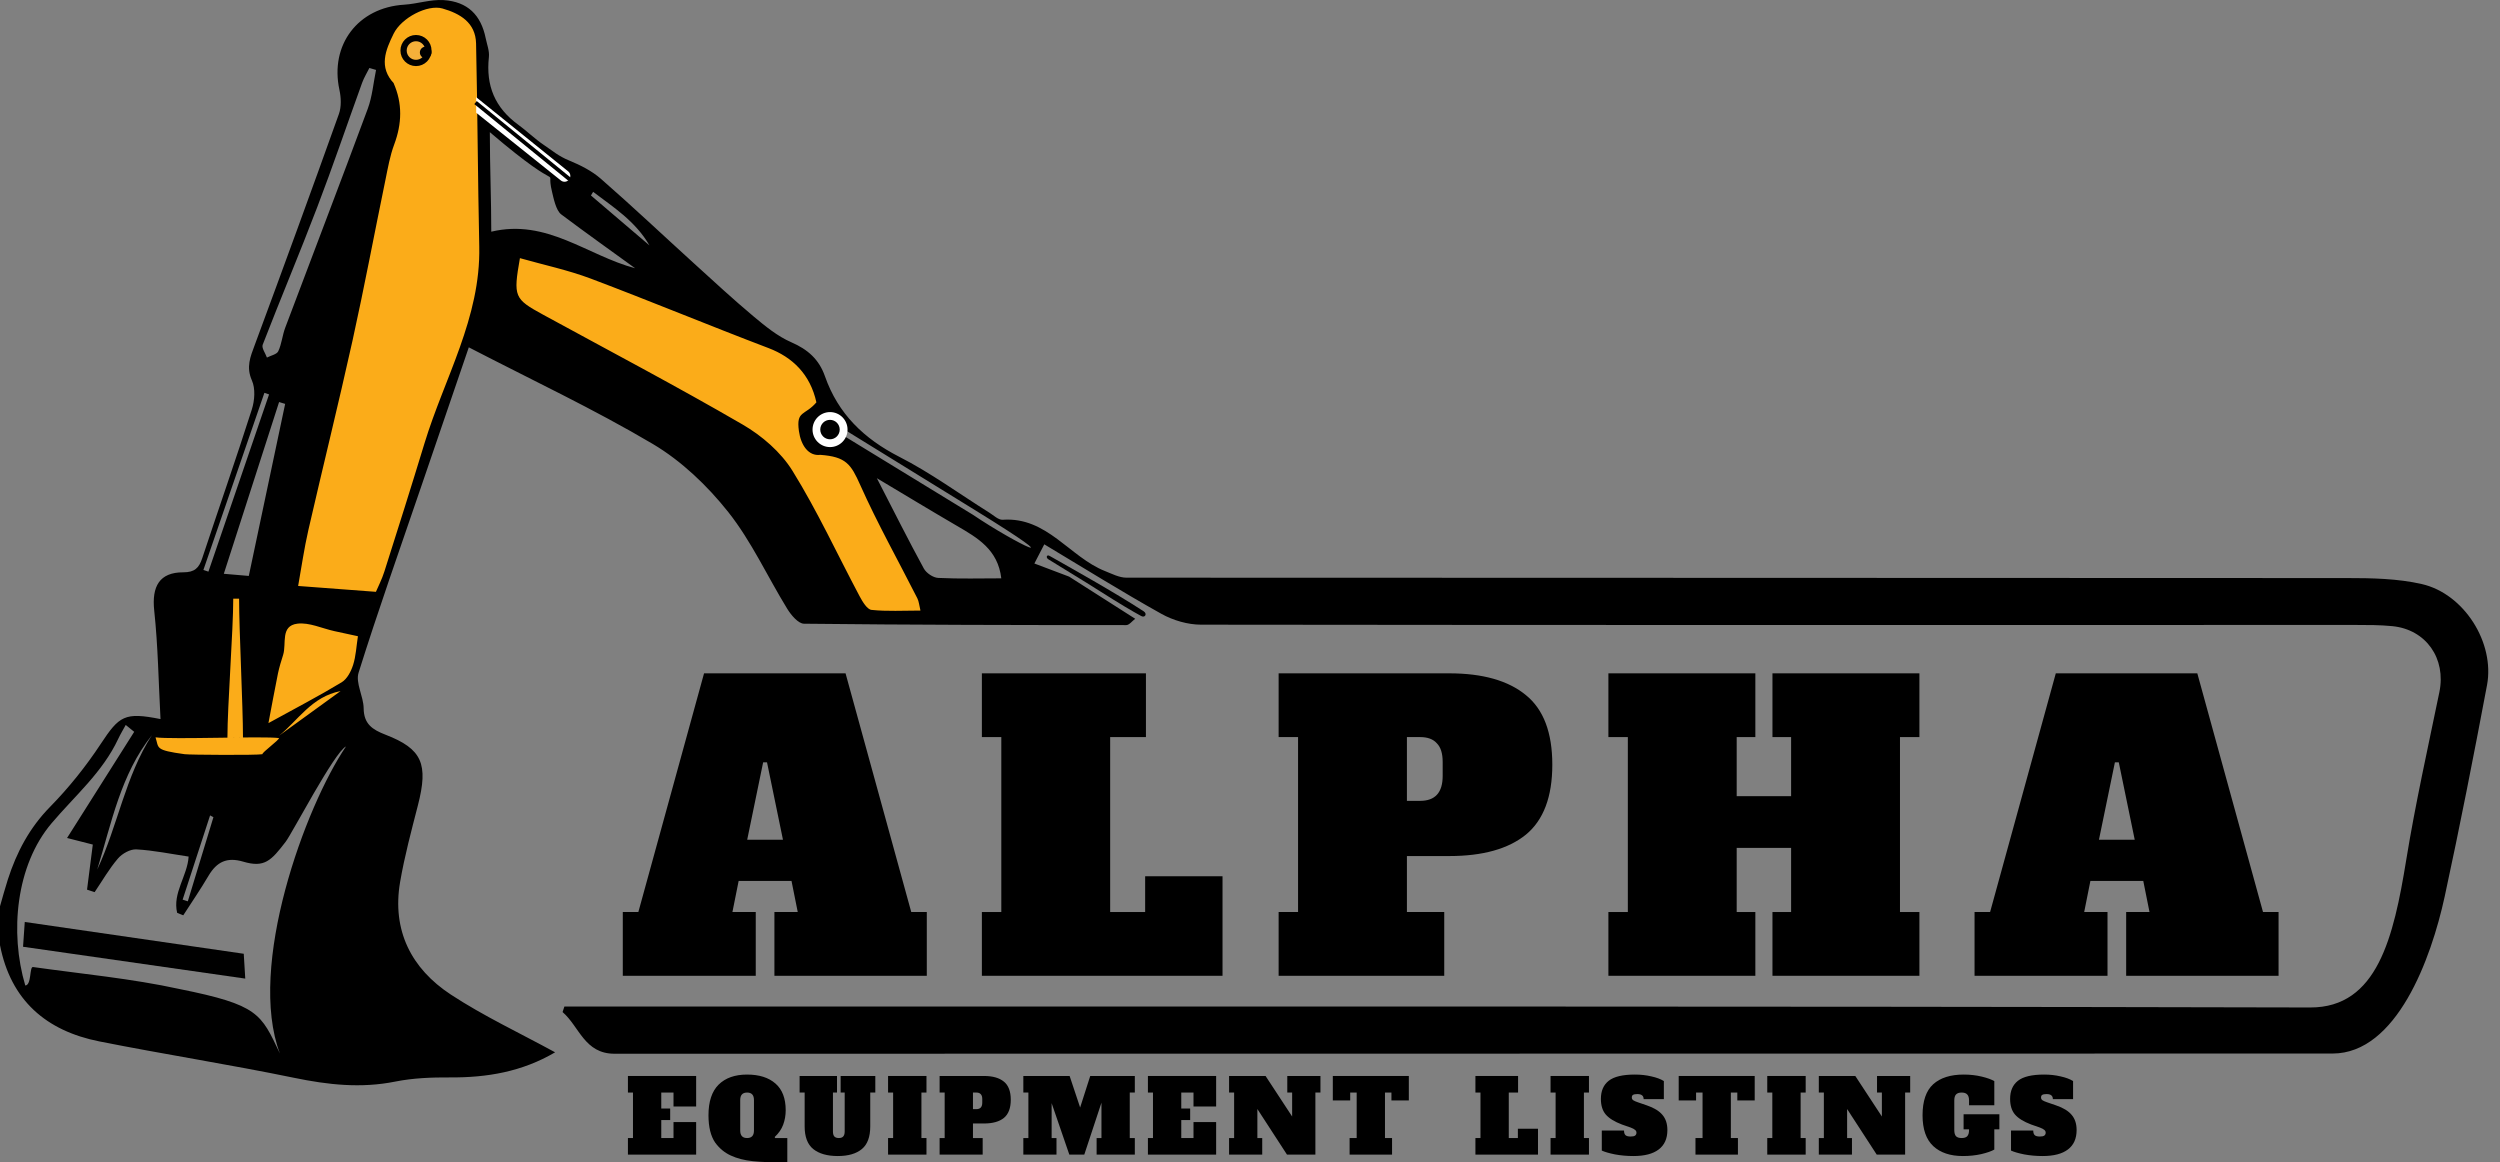 <svg width="200" height="93" viewBox="0 0 200 93" fill="none" xmlns="http://www.w3.org/2000/svg">
<rect x="0" y="0" width="200" height="93" fill="#808080" stroke="none"/>
<rect x="20.277" y="46.927" width="8.397" height="2.546" transform="rotate(3.947 20.277 46.927)" fill="black"/>
<path d="M23.64 49.605L21.774 50.072L20.996 53.649L21.152 58.469L22.707 59.091L27.061 56.448L28.149 55.048V54.115L28.46 53.182L28.927 51.471V50.383L27.061 50.072L23.64 49.605Z" fill="#FBAC19"/>
<path d="M37.946 1.555C36.329 -0.56 33.022 0.57 31.571 1.4L30.171 4.043L31.104 8.553L22.707 47.118L28.772 47.584L30.171 48.206L36.547 29.235L37.946 26.436L39.035 20.682L38.413 14.773C38.931 11.248 39.564 3.67 37.946 1.555Z" fill="#FBAC19"/>
<path d="M12.133 60.335L12.444 58.936V58.78L17.42 58.858L17.887 48.206L19.286 46.962L20.219 51.316L19.908 58.897L22.396 58.936L21.774 60.491L17.731 61.735L14.776 61.89L12.133 62.357V60.335Z" fill="#FBAC19"/>
<path d="M40.43 23.481L41.363 19.904L64.066 28.457C64.533 29.183 65.497 30.976 65.621 32.345C65.746 33.713 64.636 33.641 64.066 33.433L64.844 35.766L68.576 36.854L72.93 45.718L74.641 49.605H68.109L62.667 41.675L60.801 36.388L51.004 30.634L40.43 23.481Z" fill="#FBAC19"/>
<path fill-rule="evenodd" clip-rule="evenodd" d="M90.817 49.502C90.578 49.679 90.338 50.008 90.102 50.008C81.506 50.008 72.909 49.993 64.316 49.897C63.862 49.89 63.293 49.212 62.988 48.718C61.399 46.136 60.127 43.319 58.261 40.964C56.594 38.862 54.52 36.878 52.227 35.519C47.519 32.732 42.54 30.396 37.504 27.787C36.123 31.821 34.88 35.45 33.642 39.083C31.968 43.987 30.236 48.873 28.687 53.815C28.429 54.636 29.082 55.706 29.092 56.664C29.107 57.92 29.788 58.368 30.833 58.773C33.785 59.911 34.282 61.121 33.433 64.424C32.911 66.458 32.364 68.492 32.009 70.557C31.346 74.429 32.901 77.489 36.068 79.567C38.68 81.28 41.538 82.618 44.409 84.185C41.756 85.746 38.951 86.213 35.996 86.194C34.534 86.185 33.045 86.241 31.62 86.527C28.877 87.078 26.237 86.785 23.528 86.225C18.356 85.159 13.131 84.344 7.952 83.314C3.695 82.468 0.861 80.027 0 75.614C0 74.578 0 73.539 0 72.504C0.208 71.788 0.398 71.067 0.628 70.358C1.331 68.177 2.357 66.228 4.006 64.548C5.508 63.018 6.873 61.31 8.055 59.519C9.545 57.264 9.962 56.953 12.841 57.526C12.683 54.587 12.643 51.707 12.338 48.852C12.129 46.908 12.758 45.782 14.661 45.785C15.56 45.788 15.917 45.446 16.175 44.668C17.491 40.694 18.875 36.741 20.147 32.754C20.374 32.038 20.442 31.087 20.153 30.437C19.677 29.364 20.026 28.552 20.377 27.607C22.654 21.455 24.905 15.294 27.114 9.114C27.319 8.536 27.288 7.802 27.154 7.189C26.373 3.587 28.638 0.602 32.336 0.375C33.39 0.309 34.447 -0.058 35.486 0.008C37.411 0.132 38.478 1.199 38.854 3.053C38.957 3.556 39.165 4.076 39.112 4.564C38.864 6.85 39.579 8.616 41.488 10C42.107 10.448 42.829 11.142 43.454 11.559C44.194 12.056 44.664 12.485 45.532 12.84C46.43 13.21 47.348 13.67 48.072 14.305C50.601 16.513 53.042 18.821 55.527 21.078C57.095 22.503 58.653 23.946 60.276 25.305C61.216 26.092 62.205 26.904 63.309 27.383C64.63 27.958 65.523 28.751 65.996 30.101C67.047 33.102 69.109 35.096 71.945 36.545C74.452 37.823 76.751 39.512 79.145 41.011C79.494 41.229 79.873 41.605 80.218 41.58C83.773 41.334 85.558 44.56 88.401 45.685C88.957 45.906 89.542 46.214 90.115 46.214C122.658 46.236 155.202 46.22 187.746 46.245C189.749 46.245 191.808 46.283 193.742 46.724C197.132 47.499 199.598 51.427 198.961 54.813C197.897 60.458 196.793 66.1 195.577 71.714C194.495 76.709 191.727 84.28 186.605 84.283C140.79 84.296 94.979 84.289 49.164 84.299C46.751 84.299 46.349 82.122 45.006 80.965C45.056 80.815 45.105 80.669 45.152 80.52C45.998 80.52 46.844 80.52 47.69 80.52C93.399 80.526 139.108 80.489 184.819 80.598C190.194 80.61 191.491 74.976 192.498 68.796C193.232 64.293 194.23 59.833 195.151 55.364C195.702 52.686 194.091 50.357 191.385 50.092C190.408 49.996 189.419 49.996 188.436 49.996C157.653 49.999 126.869 50.015 96.086 49.974C95.022 49.974 93.847 49.629 92.91 49.106C89.769 47.352 86.715 45.446 83.543 43.546C83.291 44.031 83.064 44.472 82.75 45.079C83.701 45.437 84.616 45.785 85.53 46.13C87.29 47.256 89.054 48.379 90.817 49.502ZM31.53 6.688L31.486 6.645C32.208 8.274 32.158 9.895 31.536 11.559C31.197 12.467 31.029 13.443 30.833 14.401C29.95 18.681 29.145 22.979 28.202 27.246C27.079 32.312 25.829 37.347 24.669 42.404C24.333 43.872 24.122 45.368 23.851 46.877C26.072 47.044 28.025 47.191 30.074 47.346C30.245 46.942 30.553 46.348 30.752 45.717C31.838 42.305 32.917 38.89 33.959 35.466C35.545 30.253 38.462 25.42 38.341 19.723C38.226 14.311 38.204 8.896 38.086 3.482C38.049 1.805 36.798 1.081 35.399 0.68C34.208 0.337 32.118 1.417 31.489 2.698C30.852 3.998 30.264 5.373 31.53 6.688ZM65.312 32.189C64.817 29.938 63.399 28.577 61.48 27.846C56.725 26.039 52.022 24.083 47.261 22.288C45.435 21.601 43.504 21.194 41.594 20.652C41.053 23.75 41.128 23.906 43.454 25.178C48.782 28.085 54.159 30.913 59.406 33.961C60.951 34.856 62.475 36.172 63.402 37.671C65.399 40.893 66.991 44.361 68.776 47.713C69.003 48.136 69.37 48.755 69.722 48.792C70.972 48.923 72.247 48.845 73.637 48.845C73.535 48.432 73.516 48.121 73.388 47.866C71.858 44.846 70.198 41.888 68.82 38.803C68.073 37.127 67.681 36.539 65.623 36.388C64.671 36.506 64.068 35.61 63.912 34.477C63.685 32.82 64.379 33.278 65.312 32.189ZM2.022 78.84C2.535 78.816 2.348 77.321 2.64 77.362C6.553 77.915 10.509 78.279 14.362 79.122C20.682 80.395 20.875 81.077 22.393 84.283C19.749 77.285 24.414 64.534 27.68 59.714C26.747 60.18 23.369 66.671 22.859 67.333C21.696 68.854 21.161 69.437 19.469 68.936C18.15 68.544 17.339 68.949 16.679 70.065C16.048 71.141 15.336 72.174 14.661 73.225C14.499 73.16 14.334 73.094 14.173 73.029C13.787 71.443 14.997 70.068 15.09 68.526C13.659 68.314 12.291 68.028 10.913 67.951C10.425 67.922 9.772 68.286 9.436 68.681C8.73 69.505 8.183 70.466 7.57 71.372C7.368 71.306 7.166 71.241 6.963 71.172C7.113 70 7.262 68.828 7.424 67.565C6.596 67.353 5.807 67.151 5.365 67.039C7.175 64.178 8.957 61.36 10.736 58.546C10.509 58.362 10.285 58.179 10.058 57.995C9.859 58.365 9.638 58.723 9.461 59.102C8.211 61.78 5.987 63.665 4.124 65.864C1.272 69.229 0.765 74.601 2.022 78.84ZM50.812 21.461C48.837 20.03 46.847 18.615 44.897 17.151C44.471 16.83 44.278 15.819 44.163 15.347C43.56 12.887 45.563 16.017 39.187 10.574C39.187 13.271 39.302 15.984 39.302 18.535C43.74 17.474 46.959 20.432 50.812 21.461ZM70.148 38.255C71.494 40.871 72.661 43.197 73.905 45.48C74.104 45.844 74.648 46.214 75.052 46.233C76.775 46.317 78.504 46.267 80.103 46.267C79.836 43.959 78.194 43.023 76.555 42.068C74.52 40.883 72.511 39.664 70.148 38.255ZM21.475 57.849C23.649 56.652 25.531 55.675 27.338 54.58C27.77 54.319 28.084 53.709 28.249 53.193C28.476 52.481 28.507 51.71 28.634 50.898C28.016 50.764 27.384 50.63 26.75 50.49C25.761 50.273 24.741 49.778 23.792 49.893C22.411 50.064 22.934 51.492 22.651 52.388C22.495 52.879 22.343 53.374 22.237 53.874C21.979 55.149 21.746 56.428 21.475 57.849ZM30.084 5.593C29.907 5.544 29.726 5.491 29.549 5.441C29.353 5.833 29.12 6.212 28.97 6.623C27.77 9.938 26.638 13.282 25.378 16.575C23.973 20.261 22.439 23.899 21.015 27.579C20.915 27.837 21.233 28.26 21.354 28.605C21.668 28.44 22.144 28.353 22.262 28.098C22.536 27.513 22.588 26.826 22.819 26.213C25.014 20.376 27.254 14.55 29.421 8.7C29.785 7.718 29.869 6.632 30.084 5.593ZM22.812 32.312C22.651 32.262 22.489 32.213 22.327 32.163C20.869 36.688 19.413 41.213 17.905 45.903C18.701 45.972 19.242 46.018 19.904 46.074C20.89 41.409 21.851 36.862 22.812 32.312ZM20.9 49.054C23.074 49.299 25.201 49.539 27.331 49.781C27.428 49.212 27.552 48.488 27.68 47.76C25.397 47.608 23.186 47.461 20.9 47.309C20.9 47.878 20.9 48.519 20.9 49.054ZM18.194 59.012C18.328 59.012 19.301 58.997 19.438 58.997C19.438 56.474 19.127 50.414 19.127 47.895C18.993 47.895 18.797 47.895 18.66 47.895C18.66 50.414 18.194 56.489 18.194 59.012ZM16.272 45.595C16.406 45.642 16.539 45.685 16.673 45.732C18.29 41.005 19.908 36.278 21.525 31.553C21.4 31.51 21.276 31.469 21.152 31.426C19.525 36.147 17.898 40.871 16.272 45.595ZM77.82 41.173C81.329 43.546 86.149 45.835 78.032 40.828C74.598 38.709 71.168 36.592 67.734 34.477C67.657 34.607 67.576 34.735 67.498 34.862C70.938 36.965 74.381 39.067 77.82 41.173ZM12.154 58.813C9.654 61.951 8.92 65.842 7.778 69.565C9.42 66.063 10.021 62.116 12.154 58.813ZM12.44 58.987C12.729 59.852 12.344 60.003 14.773 60.336C15.18 60.392 20.564 60.426 20.993 60.336C20.959 60.192 22.352 59.192 22.318 59.046C21.046 58.875 13.79 59.174 12.44 58.987ZM47.45 15.347C47.391 15.443 47.335 15.543 47.276 15.639C48.837 16.97 50.396 18.301 51.957 19.632C51.4 18.668 50.672 17.897 49.876 17.21C49.105 16.547 48.262 15.966 47.45 15.347ZM17.074 65.375C16.984 65.326 16.897 65.279 16.807 65.232C16.076 67.478 15.342 69.726 14.611 71.972C14.748 72.015 14.888 72.062 15.025 72.106C15.709 69.86 16.39 67.618 17.074 65.375ZM22.318 58.86C23.901 57.712 25.484 56.565 27.247 55.286C24.927 55.734 23.848 57.634 22.318 58.86Z" fill="black"/>
<path d="M72.9 72.962H74.144V78.063H61.953V72.962H63.819L63.321 70.474H59.092L58.594 72.962H60.46V78.063H49.823V72.962H51.068L56.324 53.867H67.644L72.9 72.962ZM59.776 67.178H62.637L61.362 60.989H61.051L59.776 67.178Z" fill="black"/>
<path d="M78.55 78.063V72.962H80.105V58.967H78.55V53.867H91.675V58.967H88.813V72.962H91.612V70.101H97.802V78.063H78.55Z" fill="black"/>
<path d="M102.29 72.962H103.845V58.967H102.29V53.867H115.943C118.618 53.867 120.66 54.447 122.07 55.608C123.48 56.748 124.185 58.604 124.185 61.175C124.185 63.746 123.48 65.612 122.07 66.773C120.66 67.914 118.618 68.484 115.943 68.484H112.553V72.962H115.539V78.063H102.29V72.962ZM113.611 64.068C114.813 64.068 115.414 63.404 115.414 62.077V60.958C115.414 60.273 115.259 59.776 114.948 59.465C114.658 59.133 114.212 58.967 113.611 58.967H112.553V64.068H113.611Z" fill="black"/>
<path d="M153.553 58.967H151.998V72.962H153.553V78.063H141.797V72.962H143.289V67.831H138.935V72.962H140.428V78.063H128.672V72.962H130.227V58.967H128.672V53.867H140.428V58.967H138.935V63.694H143.289V58.967H141.797V53.867H153.553V58.967Z" fill="black"/>
<path d="M181.041 72.962H182.285V78.063H170.093V72.962H171.96L171.462 70.474H167.232L166.735 72.962H168.601V78.063H157.964V72.962H159.208L164.464 53.867H175.785L181.041 72.962ZM167.916 67.178H170.778L169.503 60.989H169.192L167.916 67.178Z" fill="black"/>
<path d="M118.034 92.369V91.043H118.438V87.404H118.034V86.078H121.446V87.404H120.702V91.043H121.43V90.299H123.039V92.369H118.034Z" fill="black"/>
<path d="M124.044 92.369V91.043H124.449V87.404H124.044V86.078H127.117V87.404H126.713V91.043H127.117V92.369H124.044Z" fill="black"/>
<path d="M130.674 92.483C130.157 92.483 129.666 92.439 129.203 92.353C128.744 92.261 128.391 92.159 128.143 92.046V90.445H129.922C129.922 90.612 129.96 90.733 130.035 90.809C130.111 90.884 130.248 90.922 130.448 90.922C130.615 90.922 130.734 90.898 130.804 90.849C130.879 90.795 130.917 90.717 130.917 90.615C130.917 90.528 130.882 90.456 130.812 90.396C130.742 90.332 130.62 90.267 130.448 90.202L129.752 89.96C129.154 89.733 128.723 89.466 128.459 89.159C128.2 88.852 128.071 88.437 128.071 87.914C128.071 87.278 128.278 86.795 128.693 86.466C129.114 86.132 129.812 85.965 130.788 85.965C131.257 85.965 131.696 86.013 132.106 86.111C132.521 86.202 132.855 86.326 133.108 86.483V87.93H131.491C131.491 87.66 131.324 87.526 130.99 87.526C130.828 87.526 130.712 87.547 130.642 87.59C130.577 87.628 130.545 87.698 130.545 87.801C130.545 87.892 130.583 87.965 130.658 88.019C130.739 88.073 130.868 88.129 131.046 88.189L131.75 88.431C132.321 88.625 132.736 88.879 132.995 89.191C133.259 89.499 133.391 89.903 133.391 90.404C133.391 91.089 133.159 91.606 132.696 91.957C132.238 92.307 131.564 92.483 130.674 92.483Z" fill="black"/>
<path d="M140.376 88.035H138.986V87.404H138.468V91.043H139.034V92.369H135.638V91.043H136.204V87.404H135.686V88.035H134.296V86.078H140.376V88.035Z" fill="black"/>
<path d="M141.381 92.369V91.043H141.786V87.404H141.381V86.078H144.454V87.404H144.05V91.043H144.454V92.369H141.381Z" fill="black"/>
<path d="M150.162 86.078H152.815V87.404H152.41V92.369H150.138L147.769 88.722V91.043H148.157V92.369H145.505V91.043H145.909V87.404H145.505V86.078H148.424L150.55 89.321V87.404H150.162V86.078Z" fill="black"/>
<path d="M159.95 90.348H159.545V91.965C159.308 92.1 158.96 92.221 158.502 92.329C158.049 92.431 157.559 92.483 157.031 92.483C156.022 92.483 155.233 92.218 154.661 91.69C154.09 91.156 153.804 90.334 153.804 89.224C153.804 88.086 154.087 87.259 154.653 86.741C155.225 86.224 156.039 85.965 157.095 85.965C157.607 85.965 158.087 86.019 158.535 86.127C158.982 86.234 159.319 86.356 159.545 86.491V88.423H157.524V88.043C157.524 87.817 157.475 87.655 157.378 87.558C157.287 87.456 157.138 87.404 156.933 87.404C156.729 87.404 156.578 87.456 156.481 87.558C156.389 87.655 156.343 87.817 156.343 88.043V90.404C156.343 90.631 156.389 90.795 156.481 90.898C156.578 90.995 156.729 91.043 156.933 91.043C157.138 91.043 157.287 90.995 157.378 90.898C157.475 90.795 157.524 90.631 157.524 90.404V90.348H157.087V89.143H159.95V90.348Z" fill="black"/>
<path d="M163.412 92.483C162.895 92.483 162.404 92.439 161.941 92.353C161.482 92.261 161.129 92.159 160.881 92.046V90.445H162.66C162.66 90.612 162.698 90.733 162.774 90.809C162.849 90.884 162.986 90.922 163.186 90.922C163.353 90.922 163.472 90.898 163.542 90.849C163.617 90.795 163.655 90.717 163.655 90.615C163.655 90.528 163.62 90.456 163.55 90.396C163.48 90.332 163.358 90.267 163.186 90.202L162.491 89.96C161.892 89.733 161.461 89.466 161.197 89.159C160.938 88.852 160.809 88.437 160.809 87.914C160.809 87.278 161.016 86.795 161.431 86.466C161.852 86.132 162.55 85.965 163.526 85.965C163.995 85.965 164.434 86.013 164.844 86.111C165.259 86.202 165.593 86.326 165.846 86.483V87.93H164.229C164.229 87.66 164.062 87.526 163.728 87.526C163.566 87.526 163.45 87.547 163.38 87.59C163.315 87.628 163.283 87.698 163.283 87.801C163.283 87.892 163.321 87.965 163.396 88.019C163.477 88.073 163.606 88.129 163.784 88.189L164.488 88.431C165.059 88.625 165.474 88.879 165.733 89.191C165.997 89.499 166.129 89.903 166.129 90.404C166.129 91.089 165.898 91.606 165.434 91.957C164.976 92.307 164.302 92.483 163.412 92.483Z" fill="black"/>
<path fill-rule="evenodd" clip-rule="evenodd" d="M88.018 47.31C86.488 46.336 85.309 45.645 83.872 44.746C83.643 44.603 83.74 44.337 83.972 44.474C85.625 45.416 89.127 47.361 91.498 48.907C91.796 49.102 91.609 49.451 91.296 49.282C90.584 48.895 89.553 48.287 88.018 47.31Z" fill="black"/>
<path fill-rule="evenodd" clip-rule="evenodd" d="M1.844 75.741C1.9 74.933 1.937 74.398 1.981 73.757C7.903 74.615 13.662 75.452 19.5 76.301C19.537 76.911 19.569 77.408 19.621 78.288C13.625 77.427 7.788 76.59 1.844 75.741Z" fill="black"/>
<path d="M50.234 92.369V91.043H50.638V87.404H50.234V86.078H55.692V88.52H53.881V87.404H52.902V88.682H53.614V89.604H52.902V91.043H53.881V89.766H55.692V92.369H50.234Z" fill="black"/>
<path d="M62.985 93C61.842 93 60.926 92.965 60.236 92.895C59.551 92.825 58.961 92.674 58.465 92.442C57.969 92.216 57.554 91.873 57.219 91.415C56.858 90.892 56.678 90.162 56.678 89.224C56.678 88.129 56.947 87.313 57.486 86.774C58.031 86.234 58.791 85.965 59.767 85.965C60.737 85.965 61.494 86.205 62.039 86.685C62.583 87.159 62.856 87.871 62.856 88.819C62.856 89.229 62.788 89.615 62.654 89.976C62.524 90.332 62.298 90.66 61.974 90.962L62.015 91.043H62.985V93ZM59.767 91.043C60.133 91.043 60.317 90.844 60.317 90.445V88.003C60.317 87.604 60.133 87.404 59.767 87.404C59.4 87.404 59.217 87.604 59.217 88.003V90.445C59.217 90.844 59.4 91.043 59.767 91.043Z" fill="black"/>
<path d="M67.025 92.483C66.178 92.483 65.523 92.296 65.06 91.924C64.602 91.553 64.372 90.949 64.372 90.113V87.404H63.968V86.078H66.96V87.404H66.636V90.526C66.636 90.704 66.674 90.836 66.75 90.922C66.831 91.003 66.949 91.043 67.106 91.043C67.262 91.043 67.378 91.003 67.453 90.922C67.534 90.836 67.575 90.704 67.575 90.526V87.404H67.251V86.078H70.025V87.404H69.62V90.113C69.62 90.949 69.397 91.553 68.949 91.924C68.502 92.296 67.86 92.483 67.025 92.483Z" fill="black"/>
<path d="M71.046 92.369V91.043H71.45V87.404H71.046V86.078H74.118V87.404H73.714V91.043H74.118V92.369H71.046Z" fill="black"/>
<path d="M75.169 91.043H75.573V87.404H75.169V86.078H78.719C79.414 86.078 79.945 86.229 80.312 86.531C80.678 86.828 80.862 87.31 80.862 87.978C80.862 88.647 80.678 89.132 80.312 89.434C79.945 89.731 79.414 89.879 78.719 89.879H77.837V91.043H78.614V92.369H75.169V91.043ZM78.112 88.731C78.425 88.731 78.581 88.558 78.581 88.213V87.922C78.581 87.744 78.541 87.615 78.46 87.534C78.384 87.448 78.269 87.404 78.112 87.404H77.837V88.731H78.112Z" fill="black"/>
<path d="M90.786 87.404H90.381V91.043H90.786V92.369H87.729V91.043H88.117V88.213L86.743 92.369H85.546L84.131 88.253V91.043H84.519V92.369H81.867V91.043H82.271V87.404H81.867V86.078H85.57L86.411 88.601L87.219 86.078H90.786V87.404Z" fill="black"/>
<path d="M91.833 92.369V91.043H92.238V87.404H91.833V86.078H97.291V88.52H95.48V87.404H94.502V88.682H95.213V89.604H94.502V91.043H95.48V89.766H97.291V92.369H91.833Z" fill="black"/>
<path d="M102.983 86.078H105.636V87.404H105.231V92.369H102.959L100.59 88.722V91.043H100.978V92.369H98.326V91.043H98.73V87.404H98.326V86.078H101.245L103.371 89.321V87.404H102.983V86.078Z" fill="black"/>
<path d="M112.706 88.035H111.315V87.404H110.798V91.043H111.364V92.369H107.968V91.043H108.534V87.404H108.016V88.035H106.625V86.078H112.706V88.035Z" fill="black"/>
<circle cx="33.279" cy="4.043" r="0.994" fill="#F5B03A" stroke="black" stroke-width="0.5"/>
<circle cx="34.056" cy="4.198" r="0.467" fill="black"/>
<path d="M38.096 7.775L45.453 13.709C45.655 13.871 45.686 14.167 45.522 14.368C45.36 14.567 45.068 14.598 44.868 14.437L38.096 9.019L38.096 7.775Z" fill="white"/>
<path d="M38.141 8.086L45.645 14.202C45.712 14.256 45.721 14.354 45.667 14.421C45.613 14.487 45.515 14.497 45.448 14.443L37.944 8.327L38.141 8.086Z" fill="black"/>
<circle cx="66.403" cy="34.367" r="1.4" fill="white"/>
<circle cx="66.399" cy="34.366" r="0.778" fill="black"/>
</svg>
